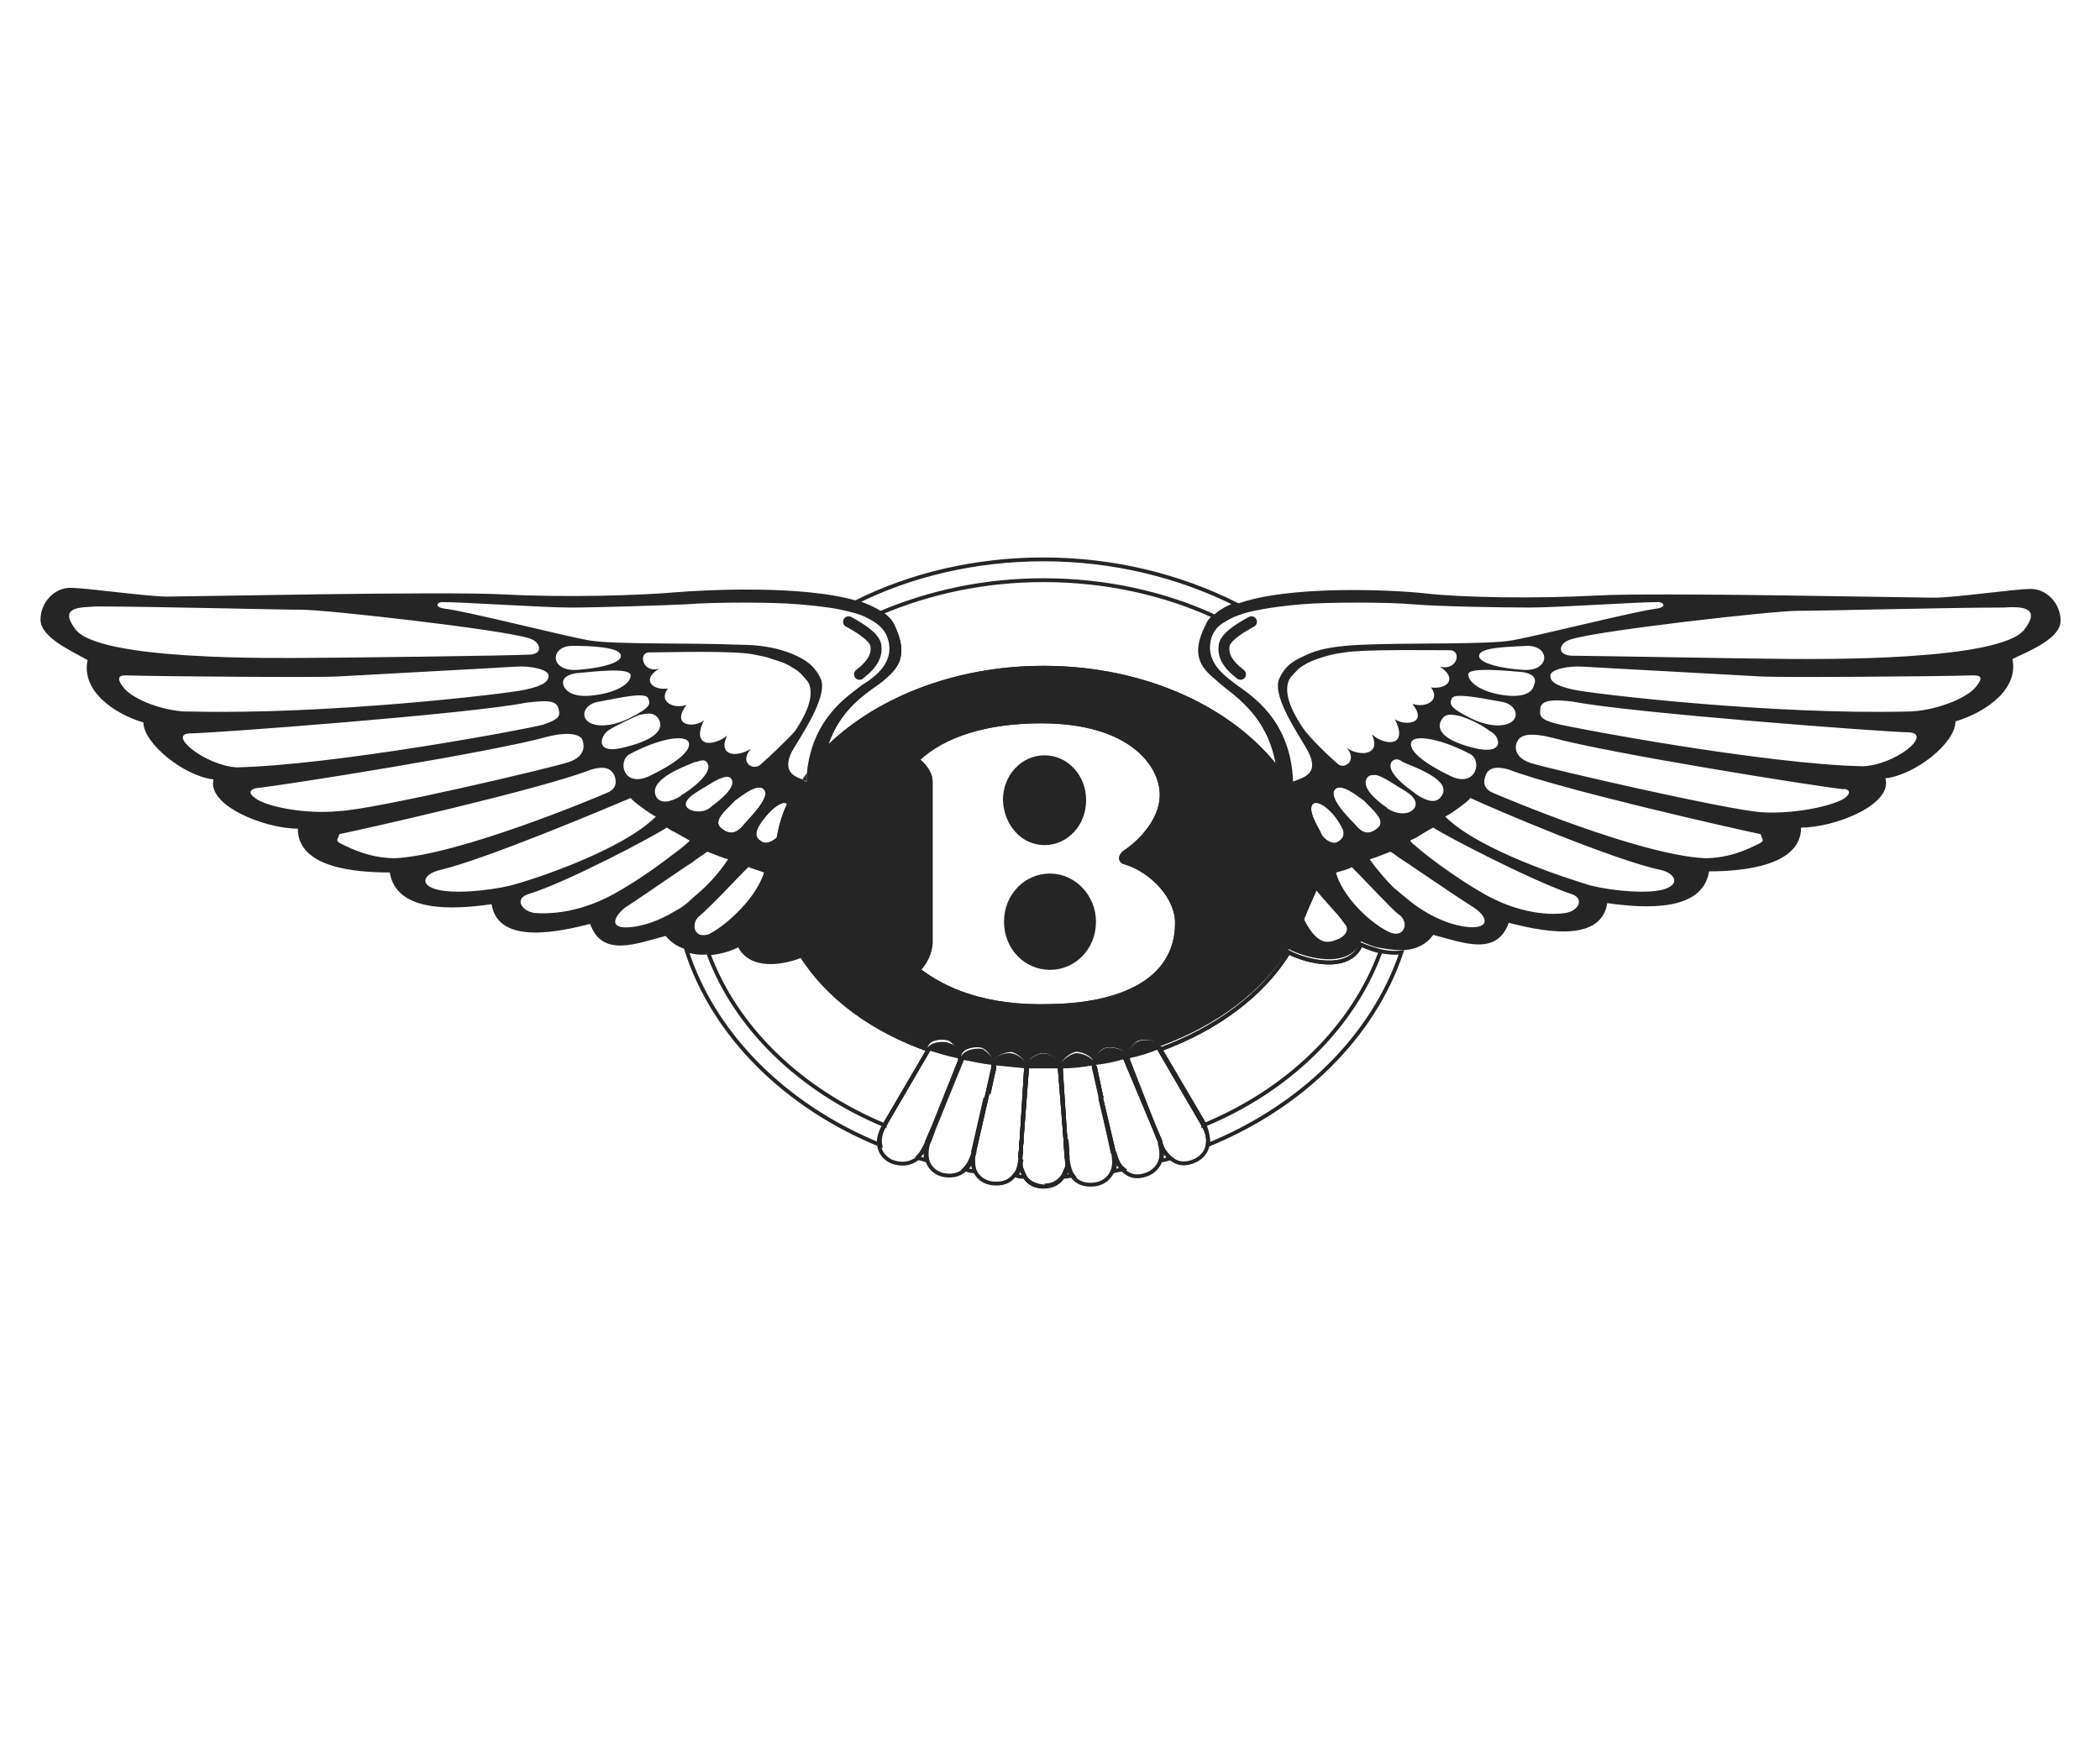 <?xml version="1.0" encoding="utf-8"?>
<!-- Generator: Adobe Illustrator 24.3.0, SVG Export Plug-In . SVG Version: 6.00 Build 0)  -->
<svg version="1.1" id="Layer_1" xmlns="http://www.w3.org/2000/svg" xmlns:xlink="http://www.w3.org/1999/xlink" x="0px" y="0px"
	 viewBox="0 0 191.8 159.5" style="enable-background:new 0 0 191.8 159.5;" xml:space="preserve">
<style type="text/css">
	.st0{fill-rule:evenodd;clip-rule:evenodd;fill:none;stroke:#252525;stroke-width:0.351;stroke-miterlimit:2.613;}
	.st1{fill-rule:evenodd;clip-rule:evenodd;fill:none;stroke:#000000;stroke-width:0.351;stroke-miterlimit:2.613;}
	.st2{fill-rule:evenodd;clip-rule:evenodd;fill:#252525;}
	.st3{fill:none;stroke:#252525;stroke-width:1;stroke-linecap:round;stroke-miterlimit:2.613;}
</style>
<path class="st0" d="M105.9,104.2l-0.5-1.2l0.4,1C105.8,104.1,105.9,104.1,105.9,104.2c0,0.1,0.1,0.2,0.1,0.3L105.9,104.2z"/>
<path class="st0" d="M106.9,105.8c-0.3,0.1-0.6,0.2-0.9,0.2c0.1-0.4,0.1-1-0.1-1.6C106.2,105.1,106.5,105.5,106.9,105.8z"/>
<path class="st0" d="M99.9,97.4l0.7,2.9l-0.6-2.7C99.9,97.5,99.9,97.5,99.9,97.4z"/>
<path class="st0" d="M101.8,105.3c0.2,0.7,0.4,1.2,0.8,1.5c-0.3,0.1-0.6,0.1-0.9,0.2c0.2-0.5,0.2-1.1,0-1.9c0,0,0,0,0,0l-1.1-4.6
	l1.1,4.7L101.8,105.3z"/>
<path class="st0" d="M97.4,105.6l-0.1-1.5L97.4,105.6C97.5,105.6,97.5,105.6,97.4,105.6c0,0,0,0.1,0,0.2L97.4,105.6z"/>
<path class="st0" d="M97.5,105.8c0.1,0.7,0.2,1.2,0.5,1.6c-0.3,0-0.5,0.1-0.8,0.1h0c0.1-0.2,0.2-0.4,0.3-0.7
	C97.4,106.5,97.5,106.2,97.5,105.8z"/>
<path class="st0" d="M93.3,104.2l-0.1,1.4l0,0.2c0,0,0-0.1,0-0.2c0,0,0,0,0,0L93.3,104.2z"/>
<path class="st0" d="M93.3,106.8c0.1,0.3,0.2,0.5,0.3,0.7h0c-0.3,0-0.5,0-0.8-0.1c0.3-0.4,0.4-0.9,0.5-1.5
	C93.2,106.2,93.2,106.5,93.3,106.8z"/>
<path class="st0" d="M89,105.1c-0.2,0.8-0.1,1.4,0,1.9c-0.3,0-0.6-0.1-0.9-0.2c0.3-0.3,0.6-0.8,0.8-1.5L89,105.1l1.1-4.8L89,105.1
	C89,105.1,89,105.1,89,105.1z"/>
<path class="st0" d="M90.2,99.9l0.6-2.5c0,0.1,0,0.1,0,0.2L90.2,99.9z"/>
<path class="st0" d="M84.7,104.4c-0.2,0.6-0.2,1.2-0.1,1.6c-0.3-0.1-0.6-0.2-0.9-0.2C84.1,105.5,84.4,105.1,84.7,104.4z"/>
<path class="st0" d="M84.8,104l0.4-0.9l-0.4,1.1l0,0l-0.1,0.2c0-0.1,0-0.2,0.1-0.3C84.8,104.1,84.8,104.1,84.8,104z"/>
<path class="st0" d="M68.2,75.3c-0.5,0.6-1.2,1.4-2.3,0.6C64.6,75,66.3,73.8,67,73c0.6-0.4,2.2-1.8,2.9-1
	C70.7,72.8,68.7,74.7,68.2,75.3z"/>
<path class="st0" d="M72.1,73.4c-0.5,1-0.8,2.1-1,3.2c-0.4,0.4-1,0.7-1.5,0.5c-0.6-0.3-1-0.8-0.4-1.8c0.6-1,2.1-2.6,2.8-2
	C72,73.3,72,73.4,72.1,73.4z"/>
<path class="st0" d="M65.1,73.8c-0.4,0.4-0.9,0.5-1.3,0.5c-1.2,0-2.1-0.9-0.4-2c0.3-0.2,0.8-0.5,1.3-0.8c0.8-0.5,1.8-1,2.2-0.5
	C67.6,71.9,65.9,73.2,65.1,73.8z"/>
<path class="st0" d="M68.3,79c0.5,0.2,1.2,0.4,1.7,0.6c-0.7,2.5-3.5,5-5,5.8c-0.3,0.2-0.6,0.2-0.9,0.2h0c-0.9-0.1-1.1-1.2-0.5-1.9
	c0,0,0,0,0,0c0,0,0,0,0,0C65.1,82.4,67,80.3,68.3,79z"/>
<path class="st0" d="M84.8,95.9l-3.9,6.7c0,0.1-0.1,0.1-0.1,0.2c-0.4,0.7-0.5,1.3-0.4,1.8c-8.6-3.5-15.2-10-17.7-17.8h0
	c0.6,0.2,1.3,0.3,2,0.2c1.1-0.1,2.1-0.4,2.8-0.8c1,2.2,4,1.7,5.7,1C75.6,91.1,79.7,94.1,84.8,95.9z"/>
<path class="st0" d="M87.8,96.8l-2.6,6.3l2.4-6c0.1-0.1,0.1-0.2,0.1-0.3C87.7,96.7,87.8,96.8,87.8,96.8z"/>
<path class="st0" d="M90.8,97.3C90.8,97.3,90.8,97.4,90.8,97.3C90.8,97.4,90.8,97.3,90.8,97.3C90.8,97.3,90.8,97.3,90.8,97.3z"/>
<path class="st0" d="M93.8,97.6C93.8,97.6,93.8,97.6,93.8,97.6l-0.5,6.6l0.4-6.4C93.8,97.8,93.7,97.7,93.8,97.6
	C93.8,97.6,93.8,97.6,93.8,97.6z"/>
<path class="st0" d="M97.3,104l-0.5-6.3c0,0,0,0,0-0.1h0.1c0,0.1,0,0.2,0,0.2L97.3,104z"/>
<path class="st0" d="M99.9,97.3C99.9,97.3,99.9,97.4,99.9,97.3C99.9,97.4,99.9,97.3,99.9,97.3C99.9,97.3,99.9,97.3,99.9,97.3z"/>
<path class="st0" d="M105.4,103l-2.6-6.2c0.1,0,0.1,0,0.2,0c0,0.1,0,0.2,0.1,0.3L105.4,103z"/>
<path class="st0" d="M107.5,84.3c0,5.5-5.5,7.5-11.5,7.6c-6,0.2-9.8-1.5-12.1-3.3c0.7-0.8,1-1.5,1.1-2.4V71.4c0-0.8-0.6-1.5-1.2-2
	c2.4-2.3,6.4-3.5,11.3-3.5c8.2,0,11,4,11,6.7c0,2.8-2.8,4.9-3.3,5.2c-0.5,0.3-0.6,0.9,0,1C105.3,79.6,107.5,82,107.5,84.3z"/>
<path class="st0" d="M122.2,77.1c-0.5,0.3-1.5-0.3-1.7-0.9c-0.2-0.5-1.4-2.2-0.7-2.9c0.8-0.6,2.3,1,2.8,2
	C123.2,76.2,122.8,76.8,122.2,77.1z"/>
<path class="st0" d="M122.2,86c-0.6,0.2-1.8,0.9-3.2-1.8c0-0.1-0.1-0.1-0.1-0.2l0.5-1.2l0.8-1.8c1,1.3,2.1,2.3,2.7,3.2
	C123.7,85,122.8,85.8,122.2,86z"/>
<path class="st0" d="M125.8,75.9c-1.1,0.8-1.8,0-2.3-0.6c-0.5-0.5-2.5-2.5-1.7-3.3c0.7-0.8,2.3,0.6,2.9,1
	C125.4,73.8,127.1,75,125.8,75.9z"/>
<path class="st0" d="M128,87c-2.6,7.7-9.1,14.1-17.7,17.6c0.1-0.5,0-1.1-0.4-1.8c0-0.1-0.1-0.1-0.1-0.2l-3.9-6.7
	c5.2-1.9,9.4-5,11.8-8.9c1.5,0.8,5.5,1.9,6.6-0.7c0.5,0.2,1.1,0.5,1.8,0.6h0C126.7,87,127.3,87.1,128,87L128,87z"/>
<path class="st0" d="M126.8,85.3c-0.1,0-0.1-0.1-0.2-0.1c-1.6-0.8-4.2-3.2-4.8-5.6c0.6-0.2,1.2-0.3,1.7-0.6c1,1,2.4,2.5,3.6,3.7l0,0
	c0.3,0.3,0.6,0.6,0.9,0.8C129,84.4,128.3,86,126.8,85.3z"/>
<path class="st0" d="M116.8,70.4c-4.2-5.6-12.2-9.4-21.5-9.4c-8.2,0-15.5,3-20,7.6c1.1-4.1,4.1-5.6,5.2-6.5c1.3-1.1,2.4-2.1,1-5
	c-0.2-0.4-0.6-0.8-1.1-1.1c-0.6-0.4-1.3-0.7-2.2-1c5-2.5,10.9-3.9,17.1-3.9c6.4,0,12.4,1.5,17.6,4.1c-0.8,0.3-1.5,0.7-1.9,1.1
	c-0.3,0.3-0.5,0.5-0.6,0.8c-1.5,2.9-0.3,3.9,1,5C112.4,63.2,116.1,65,116.8,70.4z"/>
<path class="st0" d="M105.9,104.2l-0.5-1.2l0.4,1C105.8,104.1,105.9,104.1,105.9,104.2C105.9,104.2,105.9,104.2,105.9,104.2z"/>
<path class="st0" d="M99.9,97.4l0.7,2.9l-0.6-2.7C99.9,97.5,99.9,97.5,99.9,97.4z"/>
<path class="st0" d="M100.6,100.5l1.1,4.7c0,0,0,0-0.1,0c0,0,0,0,0,0L100.6,100.5z"/>
<path class="st0" d="M97.3,104.1l0.1,1.5c0,0,0,0,0,0c0,0,0,0,0,0L97.3,104.1z"/>
<path class="st0" d="M93.2,105.6l0.1-1.3L93.2,105.6C93.2,105.6,93.2,105.6,93.2,105.6C93.2,105.6,93.2,105.6,93.2,105.6z"/>
<path class="st0" d="M88.9,105.1l1.1-4.8L88.9,105.1C89,105.1,89,105.1,88.9,105.1C89,105.1,88.9,105.1,88.9,105.1z"/>
<path class="st0" d="M90.2,99.9l0.6-2.5c0,0.1,0,0.1,0,0.2L90.2,99.9z"/>
<path class="st0" d="M84.8,104l0.4-0.9l-0.4,1.1l0,0c0,0,0,0,0,0C84.8,104.1,84.8,104.1,84.8,104z"/>
<path class="st0" d="M68.2,75.3c-0.5,0.6-1.2,1.4-2.3,0.6C64.6,75,66.3,73.8,67,73c0.6-0.4,2.2-1.8,2.9-1
	C70.7,72.8,68.7,74.7,68.2,75.3z"/>
<path class="st0" d="M72.1,73.4c-0.5,1-0.8,2.1-1,3.2c-0.4,0.4-1,0.7-1.5,0.5c-0.6-0.3-1-0.8-0.4-1.8c0.6-1,2.1-2.6,2.8-2
	C72,73.3,72,73.4,72.1,73.4z"/>
<path class="st0" d="M84.8,95.9l-3.9,6.7c0,0.1-0.1,0.1-0.1,0.2c-7.7-3.2-13.6-8.9-16.1-15.7c1.1-0.1,2.1-0.4,2.8-0.8
	c1,2.2,4,1.7,5.7,1C75.6,91.1,79.7,94.1,84.8,95.9z"/>
<path class="st0" d="M87.8,96.8l-2.6,6.3l2.4-6c0.1-0.1,0.1-0.2,0.1-0.3C87.7,96.7,87.8,96.8,87.8,96.8z"/>
<path class="st0" d="M90.8,97.3C90.8,97.3,90.8,97.4,90.8,97.3C90.8,97.4,90.8,97.3,90.8,97.3C90.8,97.3,90.8,97.3,90.8,97.3z"/>
<path class="st0" d="M93.8,97.6C93.8,97.6,93.8,97.6,93.8,97.6l-0.5,6.6l0.4-6.4C93.8,97.8,93.7,97.7,93.8,97.6
	C93.8,97.6,93.8,97.6,93.8,97.6z"/>
<path class="st0" d="M97.3,104l-0.5-6.3c0,0,0,0,0-0.1h0.1c0,0.1,0,0.2,0,0.2L97.3,104z"/>
<path class="st0" d="M99.9,97.3C99.9,97.3,99.9,97.4,99.9,97.3C99.9,97.4,99.9,97.3,99.9,97.3C99.9,97.3,99.9,97.3,99.9,97.3z"/>
<path class="st0" d="M105.4,103l-2.6-6.2c0.1,0,0.1,0,0.2,0c0,0.1,0,0.2,0.1,0.3L105.4,103z"/>
<path class="st0" d="M107.5,84.3c0,5.5-5.5,7.5-11.5,7.6c-6,0.2-9.8-1.5-12.1-3.3c0.7-0.8,1-1.5,1.1-2.4V71.4c0-0.8-0.6-1.5-1.2-2
	c2.4-2.3,6.4-3.5,11.3-3.5c8.2,0,11,4,11,6.7c0,2.8-2.8,4.9-3.3,5.2c-0.5,0.3-0.6,0.9,0,1C105.3,79.6,107.5,82,107.5,84.3z"/>
<path class="st0" d="M116.8,70.4c-4.2-5.6-12.2-9.4-21.5-9.4c-8.2,0-15.5,3-20,7.6c1.1-4.1,4.1-5.6,5.2-6.5c1.3-1.1,2.4-2.1,1-5
	c-0.2-0.4-0.6-0.8-1.1-1.1c4.5-1.9,9.5-3,14.9-3c5.7,0,11,1.2,15.6,3.3c-0.3,0.3-0.5,0.5-0.6,0.8c-1.5,2.9-0.3,3.9,1,5
	C112.4,63.2,116.1,65,116.8,70.4z"/>
<path class="st0" d="M122.2,77.1c-0.5,0.3-1.5-0.3-1.7-0.9c-0.2-0.5-1.4-2.2-0.7-2.9c0.8-0.6,2.3,1,2.8,2
	C123.2,76.2,122.8,76.8,122.2,77.1z"/>
<path class="st0" d="M122.2,86c-0.6,0.2-1.8,0.9-3.2-1.8c0-0.1-0.1-0.1-0.1-0.2l0.5-1.2l0.8-1.8c1,1.3,2.1,2.3,2.7,3.2
	C123.7,85,122.8,85.8,122.2,86z"/>
<path class="st0" d="M125.8,75.9c-1.1,0.8-1.8,0-2.3-0.6c-0.5-0.5-2.5-2.5-1.7-3.3c0.7-0.8,2.3,0.6,2.9,1
	C125.4,73.8,127.1,75,125.8,75.9z"/>
<path class="st0" d="M126.1,86.9c-2.5,6.9-8.4,12.7-16.2,15.9c0-0.1-0.1-0.1-0.1-0.2l-3.9-6.7c5.2-1.9,9.4-5,11.8-8.9
	c1.5,0.8,5.5,1.9,6.6-0.7C124.8,86.5,125.4,86.7,126.1,86.9L126.1,86.9z"/>
<path class="st1" d="M93.3,104.2l-0.1,1.4l0,0.2c0,0,0-0.1,0-0.2c0,0,0,0,0,0L93.3,104.2z"/>
<path class="st1" d="M95.3,108.4c-0.7,0-1.4-0.3-1.7-0.9h0c-0.1-0.2-0.2-0.4-0.3-0.7c0.1,0.3,0.2,0.5,0.3,0.7
	C93.9,108,94.5,108.3,95.3,108.4z"/>
<path class="st1" d="M97.5,105.6C97.5,105.6,97.5,105.6,97.5,105.6c0,0.1,0,0.1,0,0.2V105.6l-0.1-1.5L97.5,105.6z"/>
<path class="st0" d="M97.5,105.8c0,0.4,0,0.7-0.1,1c-0.1,0.3-0.2,0.5-0.3,0.7c-0.4,0.6-1,0.9-1.7,0.9h-0.1c-0.7,0-1.3-0.3-1.7-0.9
	c-0.1-0.2-0.2-0.4-0.3-0.7c-0.1-0.3-0.1-0.6-0.1-0.9c0,0,0-0.1,0-0.1l0-0.2l0.1-1.4l0,0l0.5-6.6c0-0.7,1.1-1.2,1.5-1.2
	s1.5,0.5,1.5,1.2l0.5,6.3v0.1l0.1,1.5L97.5,105.8C97.5,105.8,97.5,105.8,97.5,105.8z"/>
<path class="st0" d="M93.3,104.2l-0.1,1.4l0,0.2c0,0,0-0.1,0-0.2c0,0,0,0,0,0L93.3,104.2z"/>
<path class="st0" d="M97.1,107.4c0.1-0.2,0.2-0.4,0.3-0.7C97.3,107,97.2,107.3,97.1,107.4L97.1,107.4c-0.3,0.6-1,0.9-1.7,0.9
	C96.1,108.3,96.7,108,97.1,107.4z"/>
<path class="st0" d="M97.5,105.6C97.5,105.6,97.5,105.6,97.5,105.6c0,0.1,0,0.1,0,0.2V105.6l-0.1-1.5L97.5,105.6z"/>
<path class="st0" d="M101.6,107c-0.3,0.7-0.9,1.1-1.6,1.2c-0.9,0.1-1.6-0.1-2.1-0.8h0c-0.3-0.4-0.4-0.9-0.5-1.6c0,0,0,0,0-0.1
	c0,0,0-0.1,0-0.2c0,0,0,0,0,0l-0.1-1.5V104l-0.4-6.2c-0.1-0.7,0.9-1.3,1.3-1.4c0.4-0.1,1.5,0.3,1.7,0.9v0c0,0.1,0,0.2,0,0.2l0.6,2.7
	l0,0.2l1.1,4.6c0,0,0,0,0,0C101.8,105.9,101.8,106.5,101.6,107z"/>
<path class="st0" d="M97.5,105.6C97.5,105.6,97.5,105.6,97.5,105.6c0,0.1,0,0.1,0,0.2V105.6l-0.1-1.5L97.5,105.6z"/>
<path class="st0" d="M100.6,100.3l-0.6-2.7c0-0.1,0-0.2,0-0.2L100.6,100.3z"/>
<path class="st0" d="M106,106c-0.2,0.6-0.7,1.1-1.3,1.3c-0.8,0.3-1.6,0.2-2.2-0.5c-0.3-0.3-0.6-0.8-0.8-1.5l0-0.2l-1.1-4.7l0-0.2
	l-0.7-2.9v0c0-0.6,0.7-1.2,1.1-1.4c0.4-0.1,1.6,0,1.8,0.7l2.6,6.3l0.5,1.2l0.1,0.3v0C106.2,105.1,106.2,105.6,106,106z"/>
<path class="st0" d="M100.6,100.3l-0.6-2.7c0-0.1,0-0.2,0-0.2L100.6,100.3z"/>
<path class="st0" d="M106,104.4l-0.1-0.3l-0.5-1.2l0.4,1c0,0.1,0.1,0.1,0.1,0.2C105.9,104.3,106,104.4,106,104.4z"/>
<path class="st0" d="M110.3,104.6c-0.1,0.6-0.5,1.1-1.1,1.4c-0.8,0.4-1.6,0.4-2.3-0.2c-0.3-0.3-0.7-0.7-0.9-1.4v0
	c0-0.1,0-0.2-0.1-0.3c0-0.1,0-0.1-0.1-0.2l-0.4-1l-2.3-5.9c-0.3-0.6,0.5-1.5,0.9-1.7c0.4-0.2,1.5-0.2,1.9,0.4l4,6.8
	c0,0.1,0.1,0.1,0.1,0.2C110.3,103.5,110.4,104.1,110.3,104.6z"/>
<path class="st0" d="M106,104.4l-0.1-0.3l-0.5-1.2l0.4,1c0,0.1,0.1,0.1,0.1,0.2C105.9,104.3,106,104.4,106,104.4z"/>
<path class="st0" d="M93.7,97.8l-0.4,6.4l0,0l-0.1,1.3c0,0,0,0,0,0c0,0,0,0.1,0,0.2c0,0,0,0.1,0,0.1c-0.1,0.7-0.2,1.2-0.5,1.5h0
	c-0.5,0.7-1.2,0.9-2.1,0.8c-0.7-0.1-1.3-0.5-1.6-1.2c-0.2-0.5-0.2-1.1,0-1.9c0,0,0,0,0,0l1.1-4.8l0.1-0.4l0.5-2.3c0-0.1,0-0.1,0-0.2
	v0c0.1-0.7,1.2-1,1.7-0.9C92.9,96.5,93.8,97.1,93.7,97.8z"/>
<path class="st0" d="M90.8,97.4c0,0.1,0,0.1,0,0.2l-0.5,2.3L90.8,97.4z"/>
<path class="st0" d="M93.3,104.2l-0.1,1.4l0,0.2c0,0,0-0.1,0-0.2c0,0,0,0,0,0L93.3,104.2z"/>
<path class="st0" d="M90.8,97.4L90.8,97.4l-0.6,2.5l-0.1,0.4l-1.1,4.8l0,0.2c-0.2,0.7-0.4,1.2-0.8,1.5c-0.6,0.6-1.4,0.7-2.2,0.5
	c-0.6-0.2-1.1-0.6-1.3-1.3c-0.1-0.4-0.1-1,0.1-1.6v0l0.1-0.2l0,0l0.4-1.1l0,0l2.6-6.4c0.2-0.7,1.4-0.8,1.8-0.7
	C90,96.2,90.7,96.8,90.8,97.4z"/>
<path class="st0" d="M85.2,103.1l-0.4,1.1l0,0l-0.1,0.2c0-0.1,0-0.2,0.1-0.3c0-0.1,0.1-0.1,0.1-0.2L85.2,103.1z"/>
<path class="st0" d="M90.8,97.4c0,0.1,0,0.1,0,0.2l-0.5,2.3L90.8,97.4z"/>
<path class="st0" d="M87.6,97.1l-2.4,6l0,0l-0.4,0.9c0,0.1,0,0.1-0.1,0.2c0,0.1-0.1,0.2-0.1,0.3v0c-0.3,0.6-0.6,1.1-0.9,1.4
	c-0.7,0.5-1.5,0.5-2.3,0.2c-0.6-0.3-1-0.8-1.1-1.4c-0.1-0.5,0-1.1,0.4-1.8c0-0.1,0.1-0.1,0.1-0.2l4-6.8c0.3-0.6,1.5-0.6,1.9-0.4
	C87.1,95.5,87.9,96.4,87.6,97.1z"/>
<path class="st0" d="M85.2,103.1l-0.4,1.1l0,0l-0.1,0.2c0-0.1,0-0.2,0.1-0.3c0-0.1,0.1-0.1,0.1-0.2L85.2,103.1z"/>
<path class="st2" d="M105.8,95.7c-0.3-0.6-1.5-0.6-1.9-0.4c-0.3,0.2-0.9,0.8-0.9,1.4c1-0.2,2-0.5,2.9-0.9L105.8,95.7z M102.8,96.7
	c-0.2-0.7-1.4-0.8-1.8-0.7c-0.4,0.1-1,0.7-1.1,1.3C100.9,97.2,101.9,97,102.8,96.7L102.8,96.7z M98.2,96.4c-0.4,0.1-1.2,0.6-1.3,1.2
	c1,0,2-0.1,3-0.3C99.7,96.7,98.7,96.4,98.2,96.4z M95.3,96.5c-0.4,0-1.4,0.5-1.5,1.1c0.5,0,1,0,1.5,0c0.5,0,1,0,1.5,0
	C96.8,96.9,95.8,96.5,95.3,96.5z M92.4,96.4c-0.4-0.1-1.5,0.2-1.7,0.9c1,0.1,2,0.2,3,0.3C93.6,97,92.8,96.5,92.4,96.4z M89.7,96
	c-0.4-0.1-1.6,0-1.8,0.7l0,0.1c1,0.2,1.9,0.4,2.9,0.5C90.7,96.7,90,96.2,89.7,96z M86.7,95.3c-0.4-0.2-1.5-0.2-1.9,0.4l-0.1,0.2
	c0.9,0.3,1.9,0.6,2.9,0.8C87.6,96.1,87.1,95.5,86.7,95.3z"/>
<path class="st2" d="M188.2,56.7c0-1.6-1.3-2.9-2.7-2.9c-1.5,0-6.9,0.8-8.9,0.8s-25.3-0.5-30.7-0.2c-5.5,0.3-12.4,0.2-15.8-0.2
	c-2.7-0.3-12.4-0.8-17.2,1c-0.8,0.3-1.5,0.7-1.9,1.1c-0.3,0.3-0.5,0.5-0.6,0.8c-1.5,2.9-0.3,3.9,1,5c1.2,1,4.8,2.9,5.5,8.2
	c-4.2-5.6-12.2-9.4-21.5-9.4c-8.2,0-15.5,3-20,7.6c1.1-4.1,4.1-5.6,5.2-6.5c1.3-1.1,2.4-2.1,1-5c-0.2-0.4-0.6-0.8-1.1-1.1
	c-0.6-0.4-1.3-0.7-2.2-1h0c-5-1.5-14-1-16.5-0.8c-3.4,0.3-10.3,0.5-15.8,0.2c-5.5-0.3-28.8,0.2-30.7,0.2c-1.9,0-7.4-0.8-8.9-0.8
	c-1.4,0-2.7,1.3-2.7,2.9c0,1.6,2.7,2.8,4.3,3.7c-0.6,2.8,2.4,4.9,5.1,5.7c0,1.9,3.7,4.9,6.4,5.2c-0.6,2.4,4.7,4.5,7.7,4.5
	c0,3.6,5.3,4,8.4,4c0.6,3.7,5.8,3.4,9.3,2.9c0.6,3.9,6.6,2.4,9,1.8c1.1,3.1,4.2,1.8,6.9,1.1c0.5,0.6,1.1,1,1.8,1.2h0
	c0.6,0.2,1.3,0.3,2,0.2c1.1-0.1,2.1-0.4,2.8-0.8c1,2.2,4,1.7,5.7,1c2.4,3.7,6.5,6.8,11.6,8.6l0.1-0.2c0.3-0.6,1.5-0.6,1.9-0.4
	c0.3,0.2,0.9,0.8,0.9,1.4c0,0,0.1,0,0.2,0l0-0.1c0.2-0.7,1.4-0.8,1.8-0.7c0.4,0.1,1,0.7,1.1,1.3c0,0,0,0,0,0
	c0.2-0.6,1.2-0.9,1.7-0.9c0.4,0.1,1.2,0.6,1.3,1.2c0,0,0.1,0,0.1,0c0.1-0.7,1.1-1.1,1.5-1.1s1.4,0.5,1.5,1.1h0.1
	c0.1-0.6,0.9-1.1,1.3-1.2c0.4-0.1,1.5,0.3,1.7,0.9c0,0,0,0,0,0c0.1-0.6,0.7-1.2,1.1-1.3c0.4-0.1,1.6,0,1.8,0.7l0,0.1
	c0.1,0,0.1,0,0.2,0c0-0.6,0.6-1.2,0.9-1.4c0.4-0.2,1.5-0.2,1.9,0.4l0.1,0.1c5.2-1.9,9.4-5,11.8-8.9c1.5,0.8,5.5,1.9,6.6-0.7
	c0.5,0.2,1.1,0.5,1.8,0.6h0c0.6,0.1,1.2,0.2,1.9,0.2h0c1.1,0,2.2-0.4,2.9-1.4c2.7,0.7,5.8,2,6.9-1.1c2.4,0.6,8.4,2.1,9-1.8
	c3.5,0.5,8.7,0.8,9.3-2.9c3.1,0,8.4-0.5,8.4-4c3.1,0,8.4-2.1,7.7-4.5c2.7-0.3,6.4-3.2,6.4-5.2c2.7-0.8,5.8-2.9,5.2-5.7
	C185.5,59.4,188.2,58.3,188.2,56.7z M6.9,57.5c-1.6-2.1,0.4-2,1.9-2.1c5,0,16.6,0.3,18.8,0.3s18.2,1.8,20.7,2.6
	c1.1,0.3,1.4,1.5,0,1.5c-1.4,0.1-17.8,0.3-20.2,0.3C25.6,60.1,9.1,60.4,6.9,57.5z M11.2,62.7c-0.8-1.1,0.1-1,0.5-1
	c2.9,0.1,17.4,0.2,19.1,0.1c1.7-0.1,14.8-0.8,16.3-0.9c1.5-0.1,3,0.3,3,0.8c0,0.5-0.3,0.9-2.1,1.3c-1.8,0.4-18.1,2.3-30.5,2
	C15.2,65.1,12,63.9,11.2,62.7z M17.3,67c2,0,25.8-1.8,30.7-2.8c1.7-0.2,2.8-0.3,3,0.5c0.2,0.7,0.1,1-1.4,1.5
	c-1.4,0.4-19.1,3.7-28,3.9C18.7,69.9,15.3,67.1,17.3,67z M57.5,68.9c2.4-1.3,5-1.9,5.4-1.1c0.3,0.8-1.3,2-3.6,3.1
	C56.9,72,56.4,69.5,57.5,68.9z M55.6,66.7c0.8-0.5,1.9-1,2.8-1.4c0.3,0,1.2-0.4,1.7,0.3s0.3,1.8-2.8,2.6
	C54.2,69.1,54.8,67.2,55.6,66.7z M63.5,69.6c0,0,0.1,0,0.1,0c0.3-0.1,0.8-0.3,1,0.1c0.6,0.9-1.6,2.5-2.3,2.9c0,0,0,0,0,0
	c0,0-0.1,0-0.1,0.1c-0.5,0.3-1.6,0.9-2.2,0.2C59,71.3,62.3,70.1,63.5,69.6z M63.4,72.4c0.3-0.2,0.8-0.5,1.3-0.8
	c0.8-0.5,1.8-1,2.2-0.5c0.8,0.9-0.9,2.2-1.7,2.8c-0.4,0.4-0.9,0.5-1.3,0.5C62.6,74.4,61.7,73.4,63.4,72.4z M67,73
	c0.6-0.4,2.2-1.8,2.9-1c0.7,0.8-1.2,2.8-1.7,3.3c-0.5,0.6-1.2,1.4-2.3,0.6C64.6,75,66.3,73.8,67,73z M69.4,69.9
	c-0.7,0.5-1.9-0.3-0.8-1.5c-1,0.6-2.2,0.7-2.4-0.1c-0.1-0.3,0-0.6,0.2-1.1c-0.6,0.5-1.5,0.8-2,0.6c-0.5-0.2-0.7-0.8-0.1-2
	c-0.8,0.7-3.1,0.6-1.6-1.4c-1.2,0.4-2.6-0.3-1.7-1.5c-1.5,0.2-2.4-0.9-0.8-1.8c-1.5,0.4-1.9-1.4-1-1.5c1.7,0,7.9-0.2,9.7,0.2
	c0.5,0.1,1.1,0.2,1.6,0.4c0.7,0.2,1.3,0.4,1.9,0.8c0.6,0.3,1,0.8,1.4,1.3c0.8,1.4-0.6,3.6-1.2,4.5C72,67.5,70.1,69.3,69.4,69.9z
	 M59.2,63.8c0.2,0.5,0.3,0.8-1.7,1.8c-2,1-3.8,0.8-4.1-0.1c-0.2-0.7,0.5-1.3,1.3-1.4C56.8,63.7,59,63.2,59.2,63.8z M54.4,63.5
	c-2.1,0.3-2.7-0.4-2.9-0.8c-0.2-0.4-0.1-1,1.1-1.2c1.3-0.1,5-0.6,5,0.2C57.6,62.4,56.5,63.2,54.4,63.5z M52.6,61.2
	c-2.4,0.1-2.4-2.2-0.3-2.2c1.6,0,4.4,0.1,4.4,0.9C56.8,60.6,54.5,61.1,52.6,61.2z M23.3,72.9c-1-0.7,0.1-0.9,0.1-0.9
	c2.8-0.3,21.6-3.3,26.6-4.7c2-0.5,3-0.2,3.2,0.3c0.2,0.6,0.2,1.5-1.2,2c-1.4,0.5-18,4.4-21.1,4.5C27.9,74.4,24.3,73.7,23.3,72.9z
	 M36.1,78.4c-2.2,0-3.9-0.8-4.9-1.3c-0.6-0.3-0.4-0.3-0.2-0.9c2-0.4,18.4-4.1,23-5.9c1.4-0.4,1.8,0,2.1,0.5c0.2,0.5,0.3,1.2-0.6,1.6
	C54.6,72.8,42,78.1,36.1,78.4z M39.7,81.2c-1.5-0.5-0.8-1.4,0.4-1.7c4.3-1,15.6-5.8,17.5-6.6c0.2,0.3,1.7,1.4,2.3,1.7
	c-3.1,3.1-11.3,5.8-13.3,6.3C44.5,81.4,41.2,81.7,39.7,81.2z M48.8,83.4c-1.2-0.2-1.8-1.3-0.6-1.7c3.6-1.1,11.5-5.3,12.7-6.1
	c0.2,0.1,0.4,0.3,0.7,0.4c0.5,0.3,1.1,0.6,1.4,0.8c-0.3,0.3-0.9,0.8-1.6,1.3c-1.4,1.1-3.3,2.4-4.7,3.2C53.1,83.5,50,83.5,48.8,83.4z
	 M61.7,83.2c-1.6,1-3.1,1.4-4.1,1.5c-2.1,0.2-1.5-1-0.5-1.8c0.5-0.3,2.4-1.6,4.3-2.9c0.6-0.4,1.3-0.9,1.8-1.2c0.5-0.4,1-0.7,1.4-1
	c0.5,0.2,1.5,0.6,1.9,0.7c-1,1.5-2.1,2.6-3.2,3.5l0,0C62.8,82.5,62.3,82.9,61.7,83.2z M65,85.3c-0.3,0.2-0.6,0.2-0.9,0.2h0
	c-0.9-0.1-1.1-1.2-0.5-1.9c0,0,0,0,0,0c0,0,0,0,0,0c1.4-1.1,3.3-3.2,4.6-4.5c0.5,0.2,1.2,0.4,1.7,0.6C69.3,82.1,66.5,84.6,65,85.3z
	 M71,76.6c-0.4,0.4-1,0.7-1.5,0.5c-0.6-0.3-1-0.8-0.4-1.8c0.6-1,2.1-2.6,2.8-2c0,0,0.1,0.1,0.1,0.1C71.6,74.4,71.2,75.5,71,76.6z
	 M73.7,70.6c0,0.3,0,0.5,0,0.8c-0.1,0-0.3-0.1-0.4-0.2c-0.9-0.3-1.8-0.8-1-2.5c0.6-1.1,3.3-4.9,2.7-6.6c-0.3-0.7-0.8-1.4-1.7-1.9
	c-0.5-0.3-1.2-0.6-1.9-0.8c-1-0.3-2.3-0.5-3.8-0.5c-4.8-0.2-11.4,0-13.8-0.4c-2.3-0.4-11.3-2.7-13.2-2.9c-0.8-0.1-0.8-0.5-0.3-0.6
	c2.1,0,9.2,0.5,11.8,0.5c2.6,0,8.5-0.2,10.7-0.3c2.2-0.2,7.9-0.2,10.1,0c1,0.1,2.5,0.2,3.9,0.5h0c0.9,0.2,1.8,0.4,2.5,0.8
	c0.8,0.4,1.4,0.9,1.7,1.6c0.9,2.3-1,3.7-2.3,4.5C77.6,63.5,74.2,65.5,73.7,70.6z M96,92c-6,0.2-9.8-1.5-12.1-3.3
	c0.7-0.8,1-1.5,1.1-2.4V71.4c0-0.8-0.6-1.5-1.2-2c2.4-2.3,6.4-3.5,11.3-3.5c8.2,0,11,4,11,6.7c0,2.8-2.8,4.9-3.3,5.2
	c-0.5,0.3-0.6,0.9,0,1c2.4,0.8,4.6,3.2,4.6,5.5C107.5,89.8,101.9,91.8,96,92z M113,62.6c-1.2-0.9-3.1-2.2-2.3-4.5
	c0.2-0.5,0.6-1,1.2-1.3c0.6-0.4,1.4-0.7,2.2-0.9c1.7-0.4,3.6-0.6,4.8-0.7c2.3-0.2,8-0.2,10.1,0c2.2,0.2,8.1,0.3,10.7,0.3
	c2.6,0,9.7-0.5,11.8-0.5c0.6,0.1,0.6,0.5-0.2,0.6c-1.8,0.2-10.9,2.5-13.2,2.9c-2.3,0.4-9,0.2-13.8,0.4c-2,0.1-3.5,0.3-4.7,0.8h0
	c-0.7,0.3-1.3,0.6-1.7,0.9c-0.6,0.5-0.9,1-1.1,1.5c-0.6,1.7,2.1,5.4,2.7,6.6c1,2-0.4,2.3-1.4,2.7C117.9,65.7,114.2,63.5,113,62.6z
	 M130.7,62.8c0.9,1.2-0.5,1.9-1.7,1.5c1.5,1.9-0.8,2-1.6,1.4c1,2-0.1,2.4-1.3,1.9c-0.3-0.1-0.5-0.3-0.8-0.5c0.5,1.1,0.1,1.6-0.7,1.7
	c-0.5,0-1.1-0.1-1.6-0.5c1,1.2-0.2,2-0.8,1.5c-0.7-0.6-2.6-2.4-3.2-3.3s-2-3.1-1.2-4.5c0.2-0.3,0.5-0.6,0.8-0.9
	c0.5-0.4,1.1-0.7,1.7-0.9h0c0.8-0.3,1.7-0.5,2.5-0.6c1.8-0.3,8-0.2,9.7-0.2c1,0.1,0.6,1.9-1,1.5C133.1,61.9,132.3,63,130.7,62.8z
	 M122.6,75.3c0.5,1,0.1,1.5-0.4,1.8c-0.5,0.3-1.5-0.3-1.7-0.9c-0.2-0.5-1.4-2.2-0.7-2.9C120.6,72.7,122.1,74.3,122.6,75.3z
	 M121.8,72c0.7-0.8,2.3,0.6,2.9,1c0.7,0.8,2.4,2,1.1,2.9c-1.1,0.8-1.8,0-2.3-0.6C123,74.7,121.1,72.8,121.8,72z M124.9,71
	c0.2-0.2,0.4-0.2,0.8-0.2c0.8,0.2,1.8,1,2.4,1.3c0.1,0.1,0.2,0.1,0.3,0.2c1.3,0.8,1,1.6,0.3,1.9c-0.5,0.2-1.3,0.1-1.9-0.3
	c0,0-0.1,0-0.1-0.1C125.8,73.2,124.2,71.9,124.9,71z M127.8,71.3c-0.6-0.6-1-1.2-0.7-1.7c0,0,0,0,0,0c0.3-0.4,0.8-0.2,1,0
	c1.1,0.5,4.7,1.7,3.5,3.2c-0.6,0.8-1.7,0.1-2.2-0.2C129.2,72.4,128.4,71.9,127.8,71.3z M128.9,67.8c0.3-0.8,3-0.2,5.4,1.1
	c1.1,0.6,0.5,3.1-1.8,2C130.2,69.8,128.6,68.6,128.9,67.8z M134.5,68.3c-3.1-0.8-3.3-1.9-2.8-2.6c0.4-0.7,1.4-0.3,1.6-0.3
	c1,0.3,2,0.8,2.8,1.4C137,67.2,137.6,69.1,134.5,68.3z M134.3,65.6c-2-1-1.9-1.3-1.7-1.8c0.2-0.5,2.3-0.1,4.5,0.3
	c0.8,0.1,1.5,0.7,1.3,1.4C138.1,66.4,136.3,66.6,134.3,65.6z M137.3,63.5c-2.1-0.3-3.2-1.2-3.2-1.9c0-0.7,3.8-0.3,5-0.2
	c1.2,0.2,1.2,0.8,1,1.2C140,63.1,139.4,63.8,137.3,63.5z M139.2,61.2c-1.9-0.1-4.2-0.6-4.1-1.3c0-0.8,2.8-0.8,4.4-0.9
	C141.6,59,141.6,61.3,139.2,61.2z M122.2,86c-0.6,0.2-1.8,0.9-3.2-1.8c0-0.1-0.1-0.1-0.1-0.2l0.5-1.2l0.8-1.8c1,1.3,2.1,2.3,2.7,3.2
	C123.7,85,122.8,85.8,122.2,86z M126.8,85.3c-0.1,0-0.1-0.1-0.2-0.1c-1.6-0.8-4.2-3.2-4.8-5.6c0.6-0.2,1.2-0.3,1.7-0.6
	c1,1,2.4,2.5,3.6,3.7l0,0c0.3,0.3,0.6,0.6,0.9,0.8C129,84.4,128.3,86,126.8,85.3z M134.2,84.7c-1.3-0.1-3.2-0.7-5.2-2.2
	c-0.5-0.4-1.1-0.9-1.7-1.4c-0.7-0.7-1.5-1.6-2.2-2.6c0.4-0.1,1.4-0.5,1.9-0.7c0.1,0.1,0.2,0.1,0.3,0.2c0.5,0.4,1.2,0.8,1.9,1.3
	c2.2,1.5,4.9,3.3,5.4,3.6C135.7,83.6,136.3,84.8,134.2,84.7z M143,83.4c-1.2,0.2-4.3,0.2-7.9-2c-1.9-1.1-4.7-3.1-5.9-4.2
	c-0.2-0.1-0.3-0.3-0.4-0.4c0.1-0.1,0.2-0.1,0.4-0.2c0.5-0.3,1.3-0.8,1.7-1c1.2,0.8,9.1,4.9,12.7,6.1C144.7,82.1,144.2,83.2,143,83.4
	z M152.1,81.2c-1.4,0.5-4.8,0.2-6.8-0.3c-2-0.6-10.2-3.2-13.3-6.3c0.6-0.3,2.1-1.4,2.3-1.7c1.9,0.9,13.1,5.7,17.5,6.6
	C152.9,79.8,153.5,80.7,152.1,81.2z M160.6,77.1c-1,0.5-2.7,1.3-4.9,1.3c-6-0.3-18.5-5.6-19.4-6c-0.9-0.4-0.8-1.1-0.6-1.6
	c0.2-0.5,0.7-0.9,2.1-0.5c4.7,1.8,21,5.5,23,5.9C161,76.8,161.2,76.8,160.6,77.1z M168.5,72.9c-1,0.7-4.6,1.5-7.6,1.3
	c-3.1-0.2-19.6-4-21.1-4.5c-1.5-0.5-1.5-1.5-1.2-2c0.3-0.6,1.2-0.8,3.2-0.3c5.1,1.4,23.8,4.4,26.6,4.7
	C168.4,72,169.4,72.2,168.5,72.9z M170.1,70c-8.9-0.2-26.5-3.5-28-3.9c-1.5-0.4-1.5-0.7-1.4-1.5c0.2-0.7,1.3-0.7,3-0.5
	c5,1,28.7,2.8,30.7,2.8C176.5,67.1,173.1,69.9,170.1,70z M180.5,62.7c-0.8,1.1-3.9,2.3-6.3,2.3c-12.4,0.3-28.7-1.6-30.5-2
	c-1.8-0.4-2.1-0.8-2.1-1.3c0-0.5,1.5-0.9,3-0.8c1.5,0.1,14.7,0.8,16.3,0.9c1.7,0.1,16.2,0,19.1-0.1
	C180.5,61.7,181.4,61.6,180.5,62.7z M184.9,57.5c-2.2,2.9-18.8,2.7-21.2,2.7c-2.4,0-18.8-0.3-20.2-0.3c-1.4-0.1-1.1-1.2,0-1.5
	c2.5-0.8,18.4-2.6,20.7-2.6c2.3,0,13.8-0.3,18.8-0.3C184.5,55.4,186.5,55.4,184.9,57.5z"/>
<path class="st3" d="M77.5,56.8c1.1,0.6,2.4,1.4,2.5,2.2c0.1,0.8-0.2,1.6-1.5,2.6"/>
<path class="st3" d="M114.3,56.8c-1.1,0.6-2.4,1.4-2.5,2.2c-0.1,0.8,0.2,1.6,1.5,2.6"/>
<path class="st2" d="M73.3,71.2c0.1,0.1,0.3,0.1,0.4,0.2c0-0.3,0-0.5,0-0.8C73.6,70.8,73.4,71,73.3,71.2z M118.9,84
	c0,0.1,0.1,0.1,0.1,0.2c0.2-0.5,0.3-0.9,0.4-1.4L118.9,84z"/>
<path class="st2" d="M95.4,77.2c2.1,0,3.8-1.8,3.8-4.1c0-2.3-1.7-4.1-3.8-4.1s-3.8,1.8-3.8,4.1C91.7,75.4,93.3,77.2,95.4,77.2
	L95.4,77.2z"/>
<path class="st2" d="M95.9,88.6c2.3,0,4.2-1.9,4.2-4.4c0-2.4-1.9-4.4-4.2-4.4c-2.3,0-4.2,1.9-4.2,4.4C91.7,86.7,93.6,88.6,95.9,88.6
	L95.9,88.6z"/>
</svg>
